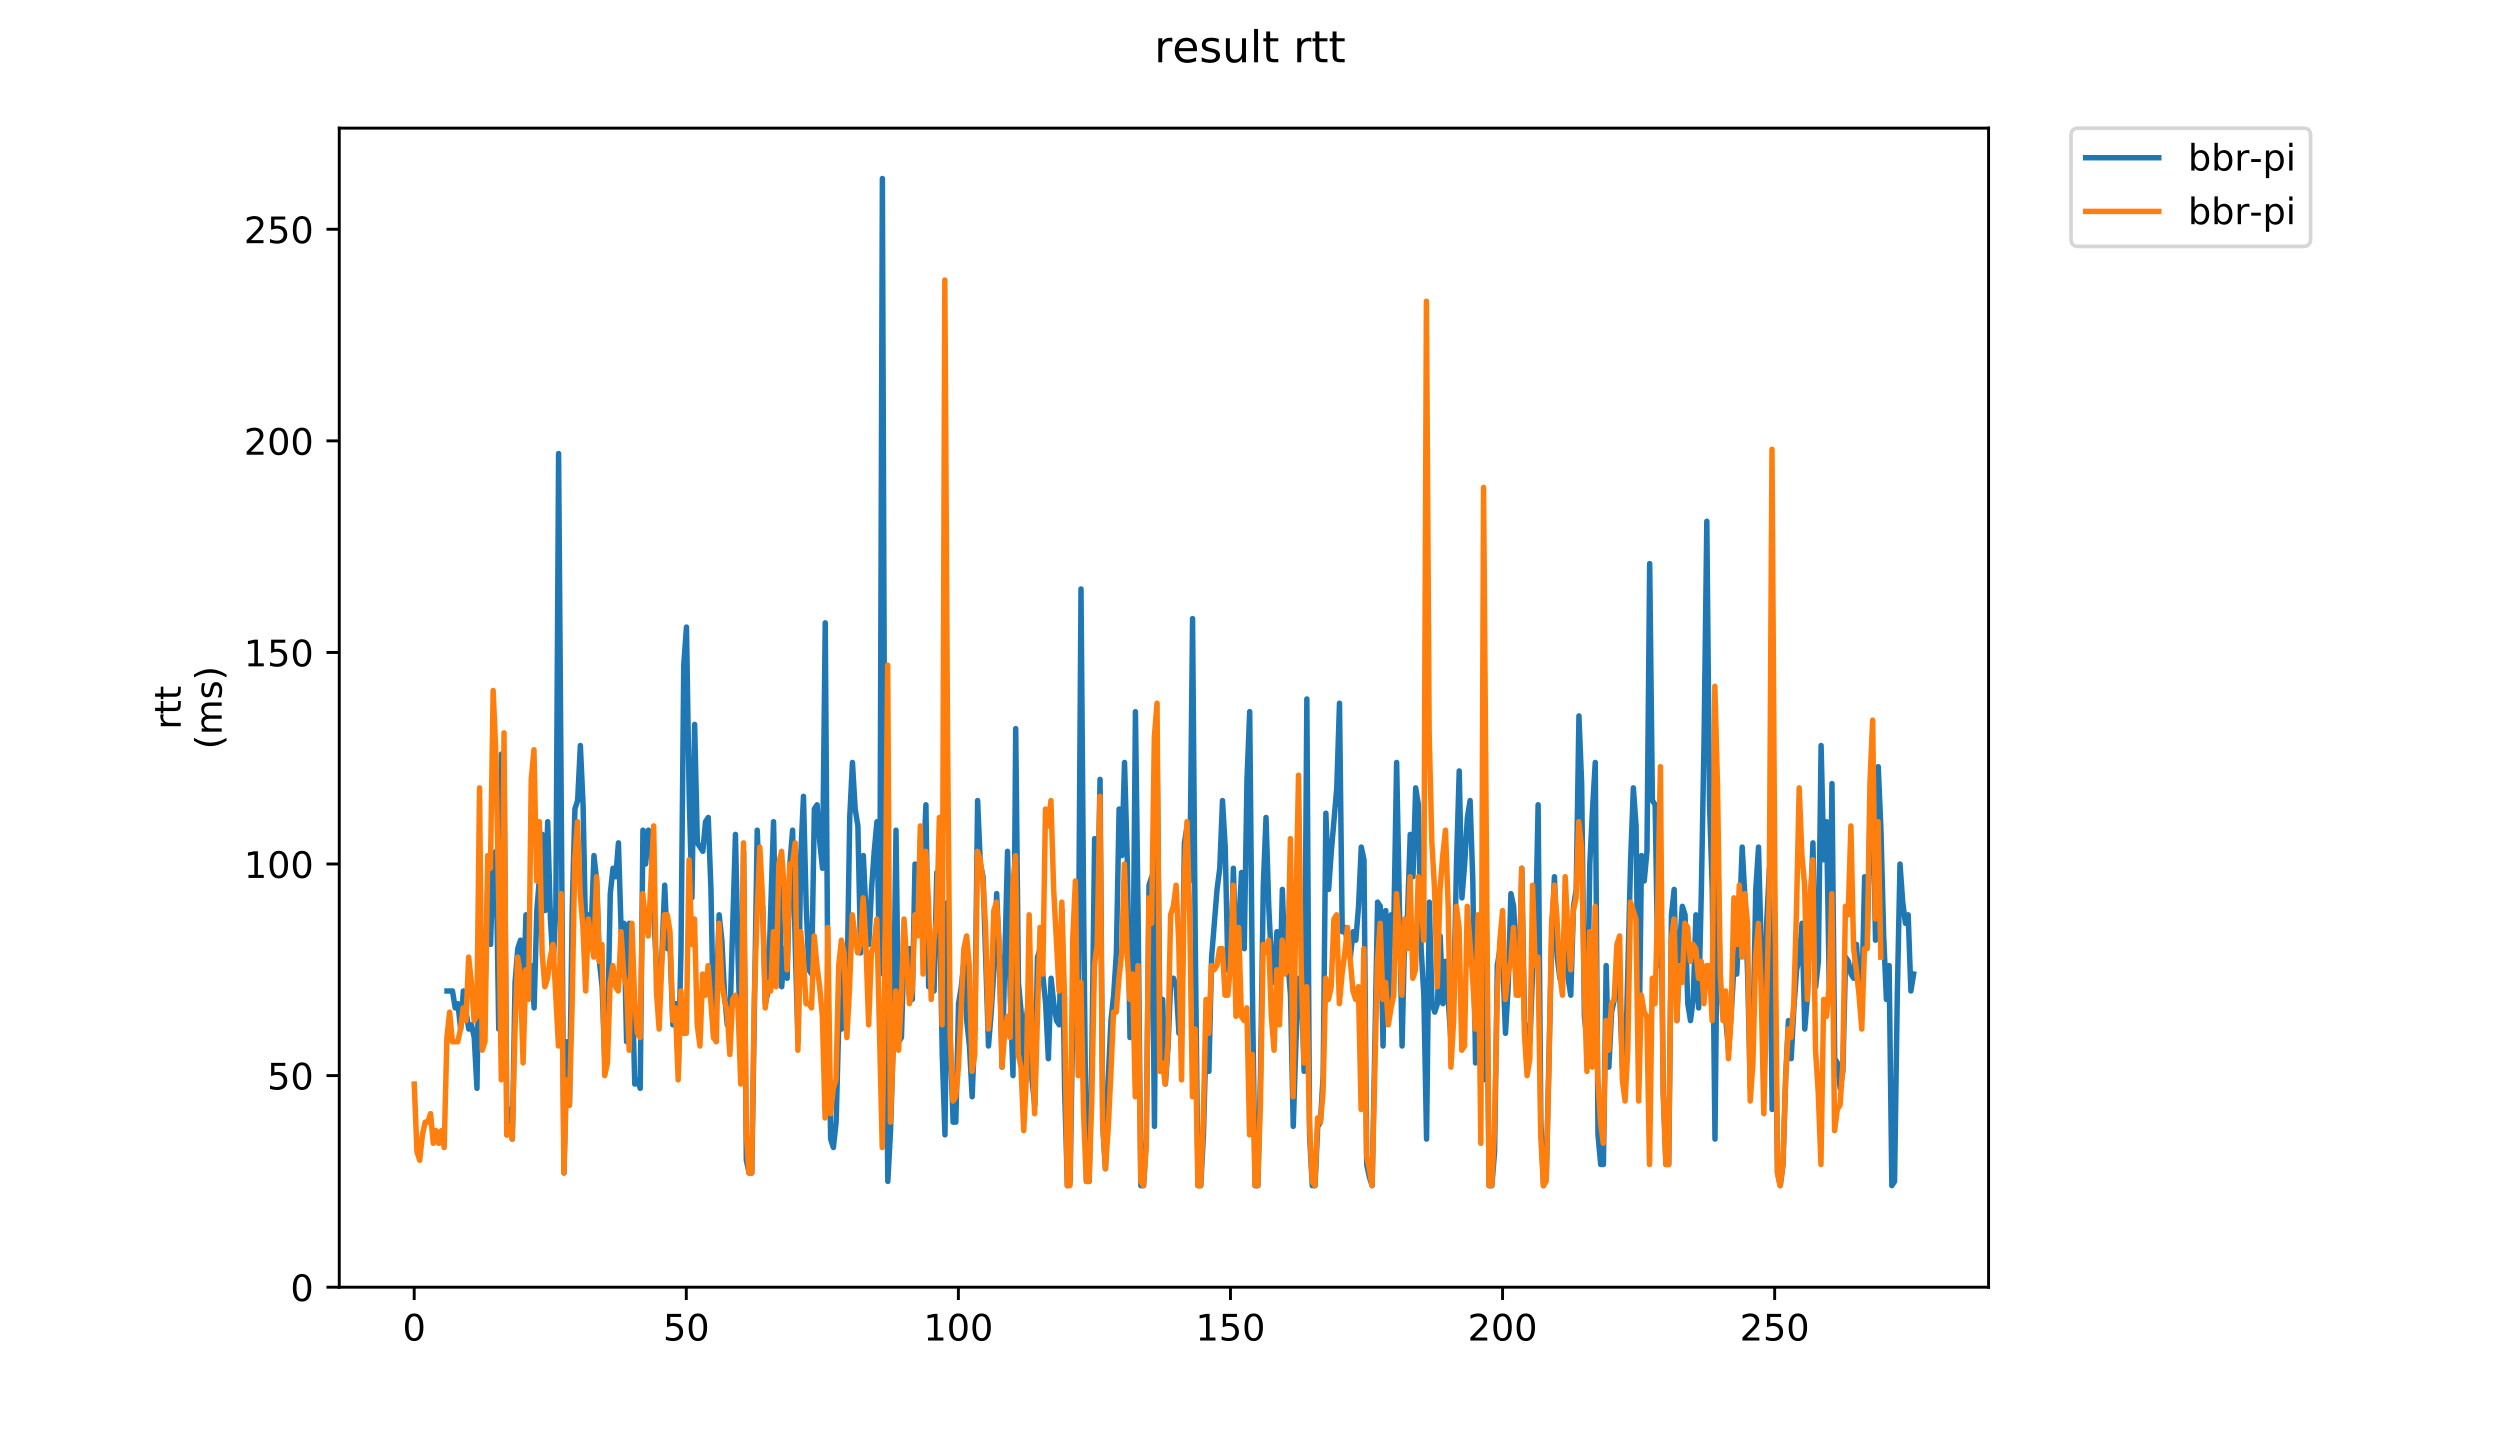 <?xml version="1.0" encoding="utf-8" standalone="no"?>
<!DOCTYPE svg PUBLIC "-//W3C//DTD SVG 1.1//EN"
  "http://www.w3.org/Graphics/SVG/1.1/DTD/svg11.dtd">
<!-- Created with matplotlib (https://matplotlib.org/) -->
<svg height="396pt" version="1.1" viewBox="0 0 684 396" width="684pt" xmlns="http://www.w3.org/2000/svg" xmlns:xlink="http://www.w3.org/1999/xlink">
 <defs>
  <style type="text/css">
*{stroke-linecap:butt;stroke-linejoin:round;}
  </style>
 </defs>
 <g id="figure_1">
  <g id="patch_1">
   <path d="M 0 396 
L 684 396 
L 684 0 
L 0 0 
z
" style="fill:#ffffff;"/>
  </g>
  <g id="axes_1">
   <g id="patch_2">
    <path d="M 92.824 352.174 
L 544.074 352.174 
L 544.074 35.062 
L 92.824 35.062 
z
" style="fill:#ffffff;"/>
   </g>
   <g id="matplotlib.axis_1">
    <g id="xtick_1">
     <g id="line2d_1">
      <defs>
       <path d="M 0 0 
L 0 3.5 
" id="m82d6718c9c" style="stroke:#000000;stroke-width:0.8;"/>
      </defs>
      <g>
       <use style="stroke:#000000;stroke-width:0.8;" x="113.325" xlink:href="#m82d6718c9c" y="352.174"/>
      </g>
     </g>
     <g id="text_1">
      <!-- 0 -->
      <defs>
       <path d="M 31.781 66.406 
Q 24.172 66.406 20.328 58.906 
Q 16.5 51.422 16.5 36.375 
Q 16.5 21.391 20.328 13.891 
Q 24.172 6.391 31.781 6.391 
Q 39.453 6.391 43.281 13.891 
Q 47.125 21.391 47.125 36.375 
Q 47.125 51.422 43.281 58.906 
Q 39.453 66.406 31.781 66.406 
z
M 31.781 74.219 
Q 44.047 74.219 50.516 64.516 
Q 56.984 54.828 56.984 36.375 
Q 56.984 17.969 50.516 8.266 
Q 44.047 -1.422 31.781 -1.422 
Q 19.531 -1.422 13.062 8.266 
Q 6.594 17.969 6.594 36.375 
Q 6.594 54.828 13.062 64.516 
Q 19.531 74.219 31.781 74.219 
z
" id="DejaVuSans-48"/>
      </defs>
      <g transform="translate(110.144 366.773)scale(0.1 -0.1)">
       <use xlink:href="#DejaVuSans-48"/>
      </g>
     </g>
    </g>
    <g id="xtick_2">
     <g id="line2d_2">
      <g>
       <use style="stroke:#000000;stroke-width:0.8;" x="187.769" xlink:href="#m82d6718c9c" y="352.174"/>
      </g>
     </g>
     <g id="text_2">
      <!-- 50 -->
      <defs>
       <path d="M 10.797 72.906 
L 49.516 72.906 
L 49.516 64.594 
L 19.828 64.594 
L 19.828 46.734 
Q 21.969 47.469 24.109 47.828 
Q 26.266 48.188 28.422 48.188 
Q 40.625 48.188 47.75 41.5 
Q 54.891 34.812 54.891 23.391 
Q 54.891 11.625 47.562 5.094 
Q 40.234 -1.422 26.906 -1.422 
Q 22.312 -1.422 17.547 -0.641 
Q 12.797 0.141 7.719 1.703 
L 7.719 11.625 
Q 12.109 9.234 16.797 8.062 
Q 21.484 6.891 26.703 6.891 
Q 35.156 6.891 40.078 11.328 
Q 45.016 15.766 45.016 23.391 
Q 45.016 31 40.078 35.438 
Q 35.156 39.891 26.703 39.891 
Q 22.75 39.891 18.812 39.016 
Q 14.891 38.141 10.797 36.281 
z
" id="DejaVuSans-53"/>
      </defs>
      <g transform="translate(181.407 366.773)scale(0.1 -0.1)">
       <use xlink:href="#DejaVuSans-53"/>
       <use x="63.623" xlink:href="#DejaVuSans-48"/>
      </g>
     </g>
    </g>
    <g id="xtick_3">
     <g id="line2d_3">
      <g>
       <use style="stroke:#000000;stroke-width:0.8;" x="262.214" xlink:href="#m82d6718c9c" y="352.174"/>
      </g>
     </g>
     <g id="text_3">
      <!-- 100 -->
      <defs>
       <path d="M 12.406 8.297 
L 28.516 8.297 
L 28.516 63.922 
L 10.984 60.406 
L 10.984 69.391 
L 28.422 72.906 
L 38.281 72.906 
L 38.281 8.297 
L 54.391 8.297 
L 54.391 0 
L 12.406 0 
z
" id="DejaVuSans-49"/>
      </defs>
      <g transform="translate(252.67 366.773)scale(0.1 -0.1)">
       <use xlink:href="#DejaVuSans-49"/>
       <use x="63.623" xlink:href="#DejaVuSans-48"/>
       <use x="127.246" xlink:href="#DejaVuSans-48"/>
      </g>
     </g>
    </g>
    <g id="xtick_4">
     <g id="line2d_4">
      <g>
       <use style="stroke:#000000;stroke-width:0.8;" x="336.658" xlink:href="#m82d6718c9c" y="352.174"/>
      </g>
     </g>
     <g id="text_4">
      <!-- 150 -->
      <g transform="translate(327.114 366.773)scale(0.1 -0.1)">
       <use xlink:href="#DejaVuSans-49"/>
       <use x="63.623" xlink:href="#DejaVuSans-53"/>
       <use x="127.246" xlink:href="#DejaVuSans-48"/>
      </g>
     </g>
    </g>
    <g id="xtick_5">
     <g id="line2d_5">
      <g>
       <use style="stroke:#000000;stroke-width:0.8;" x="411.102" xlink:href="#m82d6718c9c" y="352.174"/>
      </g>
     </g>
     <g id="text_5">
      <!-- 200 -->
      <defs>
       <path d="M 19.188 8.297 
L 53.609 8.297 
L 53.609 0 
L 7.328 0 
L 7.328 8.297 
Q 12.938 14.109 22.625 23.891 
Q 32.328 33.688 34.812 36.531 
Q 39.547 41.844 41.422 45.531 
Q 43.312 49.219 43.312 52.781 
Q 43.312 58.594 39.234 62.25 
Q 35.156 65.922 28.609 65.922 
Q 23.969 65.922 18.812 64.312 
Q 13.672 62.703 7.812 59.422 
L 7.812 69.391 
Q 13.766 71.781 18.938 73 
Q 24.125 74.219 28.422 74.219 
Q 39.75 74.219 46.484 68.547 
Q 53.219 62.891 53.219 53.422 
Q 53.219 48.922 51.531 44.891 
Q 49.859 40.875 45.406 35.406 
Q 44.188 33.984 37.641 27.219 
Q 31.109 20.453 19.188 8.297 
z
" id="DejaVuSans-50"/>
      </defs>
      <g transform="translate(401.559 366.773)scale(0.1 -0.1)">
       <use xlink:href="#DejaVuSans-50"/>
       <use x="63.623" xlink:href="#DejaVuSans-48"/>
       <use x="127.246" xlink:href="#DejaVuSans-48"/>
      </g>
     </g>
    </g>
    <g id="xtick_6">
     <g id="line2d_6">
      <g>
       <use style="stroke:#000000;stroke-width:0.8;" x="485.547" xlink:href="#m82d6718c9c" y="352.174"/>
      </g>
     </g>
     <g id="text_6">
      <!-- 250 -->
      <g transform="translate(476.003 366.773)scale(0.1 -0.1)">
       <use xlink:href="#DejaVuSans-50"/>
       <use x="63.623" xlink:href="#DejaVuSans-53"/>
       <use x="127.246" xlink:href="#DejaVuSans-48"/>
      </g>
     </g>
    </g>
   </g>
   <g id="matplotlib.axis_2">
    <g id="ytick_1">
     <g id="line2d_7">
      <defs>
       <path d="M 0 0 
L -3.5 0 
" id="m79ffae628e" style="stroke:#000000;stroke-width:0.8;"/>
      </defs>
      <g>
       <use style="stroke:#000000;stroke-width:0.8;" x="92.824" xlink:href="#m79ffae628e" y="352.174"/>
      </g>
     </g>
     <g id="text_7">
      <!-- 0 -->
      <g transform="translate(79.461 355.973)scale(0.1 -0.1)">
       <use xlink:href="#DejaVuSans-48"/>
      </g>
     </g>
    </g>
    <g id="ytick_2">
     <g id="line2d_8">
      <g>
       <use style="stroke:#000000;stroke-width:0.8;" x="92.824" xlink:href="#m79ffae628e" y="294.286"/>
      </g>
     </g>
     <g id="text_8">
      <!-- 50 -->
      <g transform="translate(73.099 298.085)scale(0.1 -0.1)">
       <use xlink:href="#DejaVuSans-53"/>
       <use x="63.623" xlink:href="#DejaVuSans-48"/>
      </g>
     </g>
    </g>
    <g id="ytick_3">
     <g id="line2d_9">
      <g>
       <use style="stroke:#000000;stroke-width:0.8;" x="92.824" xlink:href="#m79ffae628e" y="236.398"/>
      </g>
     </g>
     <g id="text_9">
      <!-- 100 -->
      <g transform="translate(66.736 240.197)scale(0.1 -0.1)">
       <use xlink:href="#DejaVuSans-49"/>
       <use x="63.623" xlink:href="#DejaVuSans-48"/>
       <use x="127.246" xlink:href="#DejaVuSans-48"/>
      </g>
     </g>
    </g>
    <g id="ytick_4">
     <g id="line2d_10">
      <g>
       <use style="stroke:#000000;stroke-width:0.8;" x="92.824" xlink:href="#m79ffae628e" y="178.51"/>
      </g>
     </g>
     <g id="text_10">
      <!-- 150 -->
      <g transform="translate(66.736 182.309)scale(0.1 -0.1)">
       <use xlink:href="#DejaVuSans-49"/>
       <use x="63.623" xlink:href="#DejaVuSans-53"/>
       <use x="127.246" xlink:href="#DejaVuSans-48"/>
      </g>
     </g>
    </g>
    <g id="ytick_5">
     <g id="line2d_11">
      <g>
       <use style="stroke:#000000;stroke-width:0.8;" x="92.824" xlink:href="#m79ffae628e" y="120.621"/>
      </g>
     </g>
     <g id="text_11">
      <!-- 200 -->
      <g transform="translate(66.736 124.421)scale(0.1 -0.1)">
       <use xlink:href="#DejaVuSans-50"/>
       <use x="63.623" xlink:href="#DejaVuSans-48"/>
       <use x="127.246" xlink:href="#DejaVuSans-48"/>
      </g>
     </g>
    </g>
    <g id="ytick_6">
     <g id="line2d_12">
      <g>
       <use style="stroke:#000000;stroke-width:0.8;" x="92.824" xlink:href="#m79ffae628e" y="62.733"/>
      </g>
     </g>
     <g id="text_12">
      <!-- 250 -->
      <g transform="translate(66.736 66.532)scale(0.1 -0.1)">
       <use xlink:href="#DejaVuSans-50"/>
       <use x="63.623" xlink:href="#DejaVuSans-53"/>
       <use x="127.246" xlink:href="#DejaVuSans-48"/>
      </g>
     </g>
    </g>
    <g id="text_13">
     <!-- rtt -->
     <defs>
      <path d="M 41.109 46.297 
Q 39.594 47.172 37.812 47.578 
Q 36.031 48 33.891 48 
Q 26.266 48 22.188 43.047 
Q 18.109 38.094 18.109 28.812 
L 18.109 0 
L 9.078 0 
L 9.078 54.688 
L 18.109 54.688 
L 18.109 46.188 
Q 20.953 51.172 25.484 53.578 
Q 30.031 56 36.531 56 
Q 37.453 56 38.578 55.875 
Q 39.703 55.766 41.062 55.516 
z
" id="DejaVuSans-114"/>
      <path d="M 18.312 70.219 
L 18.312 54.688 
L 36.812 54.688 
L 36.812 47.703 
L 18.312 47.703 
L 18.312 18.016 
Q 18.312 11.328 20.141 9.422 
Q 21.969 7.516 27.594 7.516 
L 36.812 7.516 
L 36.812 0 
L 27.594 0 
Q 17.188 0 13.234 3.875 
Q 9.281 7.766 9.281 18.016 
L 9.281 47.703 
L 2.688 47.703 
L 2.688 54.688 
L 9.281 54.688 
L 9.281 70.219 
z
" id="DejaVuSans-116"/>
     </defs>
     <g transform="translate(49.459 199.594)rotate(-90)scale(0.1 -0.1)">
      <use xlink:href="#DejaVuSans-114"/>
      <use x="41.113" xlink:href="#DejaVuSans-116"/>
      <use x="80.322" xlink:href="#DejaVuSans-116"/>
     </g>
     <!-- (ms) -->
     <defs>
      <path d="M 31 75.875 
Q 24.469 64.656 21.281 53.656 
Q 18.109 42.672 18.109 31.391 
Q 18.109 20.125 21.312 9.062 
Q 24.516 -2 31 -13.188 
L 23.188 -13.188 
Q 15.875 -1.703 12.234 9.375 
Q 8.594 20.453 8.594 31.391 
Q 8.594 42.281 12.203 53.312 
Q 15.828 64.359 23.188 75.875 
z
" id="DejaVuSans-40"/>
      <path d="M 52 44.188 
Q 55.375 50.25 60.062 53.125 
Q 64.75 56 71.094 56 
Q 79.641 56 84.281 50.016 
Q 88.922 44.047 88.922 33.016 
L 88.922 0 
L 79.891 0 
L 79.891 32.719 
Q 79.891 40.578 77.094 44.375 
Q 74.312 48.188 68.609 48.188 
Q 61.625 48.188 57.562 43.547 
Q 53.516 38.922 53.516 30.906 
L 53.516 0 
L 44.484 0 
L 44.484 32.719 
Q 44.484 40.625 41.703 44.406 
Q 38.922 48.188 33.109 48.188 
Q 26.219 48.188 22.156 43.531 
Q 18.109 38.875 18.109 30.906 
L 18.109 0 
L 9.078 0 
L 9.078 54.688 
L 18.109 54.688 
L 18.109 46.188 
Q 21.188 51.219 25.484 53.609 
Q 29.781 56 35.688 56 
Q 41.656 56 45.828 52.969 
Q 50 49.953 52 44.188 
z
" id="DejaVuSans-109"/>
      <path d="M 44.281 53.078 
L 44.281 44.578 
Q 40.484 46.531 36.375 47.5 
Q 32.281 48.484 27.875 48.484 
Q 21.188 48.484 17.844 46.438 
Q 14.5 44.391 14.5 40.281 
Q 14.5 37.156 16.891 35.375 
Q 19.281 33.594 26.516 31.984 
L 29.594 31.297 
Q 39.156 29.25 43.188 25.516 
Q 47.219 21.781 47.219 15.094 
Q 47.219 7.469 41.188 3.016 
Q 35.156 -1.422 24.609 -1.422 
Q 20.219 -1.422 15.453 -0.562 
Q 10.688 0.297 5.422 2 
L 5.422 11.281 
Q 10.406 8.688 15.234 7.391 
Q 20.062 6.109 24.812 6.109 
Q 31.156 6.109 34.562 8.281 
Q 37.984 10.453 37.984 14.406 
Q 37.984 18.062 35.516 20.016 
Q 33.062 21.969 24.703 23.781 
L 21.578 24.516 
Q 13.234 26.266 9.516 29.906 
Q 5.812 33.547 5.812 39.891 
Q 5.812 47.609 11.281 51.797 
Q 16.75 56 26.812 56 
Q 31.781 56 36.172 55.266 
Q 40.578 54.547 44.281 53.078 
z
" id="DejaVuSans-115"/>
      <path d="M 8.016 75.875 
L 15.828 75.875 
Q 23.141 64.359 26.781 53.312 
Q 30.422 42.281 30.422 31.391 
Q 30.422 20.453 26.781 9.375 
Q 23.141 -1.703 15.828 -13.188 
L 8.016 -13.188 
Q 14.5 -2 17.703 9.062 
Q 20.906 20.125 20.906 31.391 
Q 20.906 42.672 17.703 53.656 
Q 14.5 64.656 8.016 75.875 
z
" id="DejaVuSans-41"/>
     </defs>
     <g transform="translate(60.657 204.995)rotate(-90)scale(0.1 -0.1)">
      <use xlink:href="#DejaVuSans-40"/>
      <use x="39.014" xlink:href="#DejaVuSans-109"/>
      <use x="136.426" xlink:href="#DejaVuSans-115"/>
      <use x="188.525" xlink:href="#DejaVuSans-41"/>
     </g>
    </g>
   </g>
   <g id="line2d_13">
    <path clip-path="url(#pd5456f542b)" d="M 122.307 271.131 
L 123.796 271.131 
L 124.541 275.762 
L 125.285 274.604 
L 126.03 281.551 
L 126.774 271.131 
L 127.518 276.919 
L 128.263 281.551 
L 129.007 280.393 
L 129.752 283.866 
L 130.496 297.759 
L 131.241 246.818 
L 131.985 268.815 
L 132.73 269.973 
L 133.474 239.871 
L 134.218 258.395 
L 134.963 234.082 
L 135.707 232.924 
L 136.452 281.551 
L 137.196 206.296 
L 137.941 213.242 
L 138.685 310.495 
L 139.43 303.548 
L 140.174 311.652 
L 140.918 268.815 
L 141.663 259.553 
L 142.407 257.237 
L 143.152 275.762 
L 143.896 250.291 
L 144.641 266.5 
L 145.385 264.184 
L 146.13 275.762 
L 146.874 249.133 
L 147.618 239.871 
L 148.363 228.293 
L 149.107 249.133 
L 149.852 224.82 
L 150.596 251.449 
L 151.341 264.184 
L 152.085 247.975 
L 152.83 124.095 
L 154.318 320.915 
L 155.063 285.024 
L 155.807 302.39 
L 156.552 249.133 
L 157.296 221.347 
L 158.041 219.031 
L 158.785 203.98 
L 159.53 220.189 
L 160.274 258.395 
L 161.018 250.291 
L 161.763 253.764 
L 162.507 234.082 
L 163.252 241.029 
L 163.996 263.026 
L 164.741 269.973 
L 165.485 290.813 
L 166.229 281.551 
L 166.974 244.502 
L 167.718 237.555 
L 168.463 239.871 
L 169.207 230.609 
L 169.952 254.922 
L 170.696 252.606 
L 171.441 285.024 
L 172.185 252.606 
L 172.929 267.657 
L 173.674 296.601 
L 174.418 295.444 
L 175.163 297.759 
L 175.907 227.136 
L 176.652 236.398 
L 177.396 227.136 
L 178.141 228.293 
L 178.885 250.291 
L 179.629 265.342 
L 180.374 274.604 
L 181.118 260.711 
L 181.863 242.187 
L 182.607 259.553 
L 183.352 259.553 
L 184.096 280.393 
L 184.841 274.604 
L 185.585 291.97 
L 186.329 259.553 
L 187.074 181.983 
L 187.818 171.563 
L 188.563 217.873 
L 189.307 245.66 
L 190.052 198.192 
L 190.796 230.609 
L 192.285 232.924 
L 193.029 224.82 
L 193.774 223.662 
L 194.518 243.344 
L 195.263 283.866 
L 196.007 272.288 
L 196.752 250.291 
L 197.496 257.237 
L 198.241 272.288 
L 198.985 280.393 
L 199.729 278.077 
L 201.218 228.293 
L 201.963 263.026 
L 202.707 288.497 
L 203.452 232.924 
L 204.196 317.441 
L 204.941 320.915 
L 205.685 320.915 
L 207.174 227.136 
L 207.918 245.66 
L 208.663 247.975 
L 209.407 274.604 
L 210.152 271.131 
L 211.641 224.82 
L 212.385 263.026 
L 213.129 238.713 
L 213.874 269.973 
L 214.618 259.553 
L 215.363 267.657 
L 216.107 236.398 
L 216.852 227.136 
L 217.596 259.553 
L 218.341 285.024 
L 219.085 234.082 
L 219.829 217.873 
L 220.574 247.975 
L 221.318 265.342 
L 222.063 266.5 
L 222.807 221.347 
L 223.552 220.189 
L 224.296 230.609 
L 225.041 237.555 
L 225.785 170.405 
L 226.529 273.446 
L 227.274 311.652 
L 228.018 313.968 
L 228.763 307.021 
L 229.507 279.235 
L 230.252 281.551 
L 230.996 263.026 
L 231.741 269.973 
L 232.485 223.662 
L 233.229 208.611 
L 233.974 221.347 
L 234.718 225.978 
L 235.463 260.711 
L 236.207 234.082 
L 236.952 250.291 
L 237.696 258.395 
L 238.441 243.344 
L 239.185 232.924 
L 239.929 224.82 
L 240.674 266.5 
L 241.418 48.84 
L 242.163 247.975 
L 242.907 323.23 
L 243.652 309.337 
L 244.396 285.024 
L 245.141 227.136 
L 245.885 285.024 
L 246.629 283.866 
L 247.374 258.395 
L 248.118 260.711 
L 248.863 259.553 
L 249.607 273.446 
L 250.352 236.398 
L 251.096 253.764 
L 251.841 229.451 
L 252.585 238.713 
L 253.329 220.189 
L 254.074 269.973 
L 254.818 267.657 
L 255.563 271.131 
L 256.307 238.713 
L 257.052 246.818 
L 257.796 288.497 
L 258.541 310.495 
L 259.285 246.818 
L 260.029 286.182 
L 260.774 307.021 
L 261.518 307.021 
L 262.263 274.604 
L 263.007 269.973 
L 263.752 263.026 
L 264.496 279.235 
L 265.241 286.182 
L 265.985 300.075 
L 266.729 280.393 
L 267.474 219.031 
L 268.218 236.398 
L 268.963 239.871 
L 270.452 286.182 
L 271.196 276.919 
L 271.941 265.342 
L 272.685 244.502 
L 273.429 261.869 
L 274.174 291.97 
L 275.663 232.924 
L 276.407 272.288 
L 277.152 294.286 
L 277.896 199.349 
L 278.641 268.815 
L 279.385 276.919 
L 280.129 296.601 
L 280.874 278.077 
L 281.618 272.288 
L 282.363 295.444 
L 283.107 302.39 
L 283.852 261.869 
L 284.596 259.553 
L 286.085 274.604 
L 286.829 289.655 
L 287.574 267.657 
L 288.318 274.604 
L 289.063 279.235 
L 289.807 280.393 
L 290.552 249.133 
L 291.296 298.917 
L 292.041 324.388 
L 292.785 323.23 
L 293.529 276.919 
L 294.274 261.869 
L 295.018 269.973 
L 295.763 161.143 
L 296.507 251.449 
L 297.252 323.23 
L 297.996 323.23 
L 298.74 288.497 
L 299.485 229.451 
L 300.229 252.606 
L 300.974 213.242 
L 301.718 308.179 
L 302.463 319.757 
L 303.207 295.444 
L 303.952 279.235 
L 304.696 272.288 
L 305.44 260.711 
L 306.185 221.347 
L 306.929 234.082 
L 307.674 208.611 
L 308.418 235.24 
L 309.163 283.866 
L 309.907 278.077 
L 310.652 194.718 
L 311.396 251.449 
L 312.14 324.388 
L 312.885 324.388 
L 313.629 311.652 
L 314.374 242.187 
L 315.118 239.871 
L 315.863 308.179 
L 316.607 207.454 
L 317.352 280.393 
L 318.096 273.446 
L 318.84 296.601 
L 319.585 286.182 
L 320.329 267.657 
L 321.074 267.657 
L 321.818 269.973 
L 322.563 282.708 
L 323.307 279.235 
L 324.052 230.609 
L 324.796 225.978 
L 325.54 241.029 
L 326.285 169.247 
L 327.029 258.395 
L 327.774 324.388 
L 328.518 324.388 
L 329.263 310.495 
L 330.007 282.708 
L 330.752 293.128 
L 331.496 261.869 
L 332.985 243.344 
L 333.729 237.555 
L 334.474 219.031 
L 335.218 231.767 
L 335.963 265.342 
L 336.707 266.5 
L 337.452 237.555 
L 338.196 266.5 
L 339.685 238.713 
L 340.429 259.553 
L 341.174 213.242 
L 341.918 194.718 
L 342.663 271.131 
L 343.407 324.388 
L 344.152 324.388 
L 344.896 293.128 
L 345.64 242.187 
L 346.385 223.662 
L 347.129 247.975 
L 347.874 263.026 
L 348.618 268.815 
L 349.363 254.922 
L 350.107 273.446 
L 350.852 243.344 
L 351.596 265.342 
L 352.34 263.026 
L 353.085 272.288 
L 353.829 308.179 
L 354.574 285.024 
L 355.318 267.657 
L 356.063 268.815 
L 356.807 293.128 
L 357.552 191.245 
L 358.296 310.495 
L 359.04 324.388 
L 359.785 324.388 
L 360.529 308.179 
L 361.274 307.021 
L 362.018 294.286 
L 362.763 222.505 
L 363.507 243.344 
L 364.252 232.924 
L 365.74 215.558 
L 366.485 192.403 
L 367.229 254.922 
L 367.974 253.764 
L 368.718 258.395 
L 369.463 261.869 
L 370.207 254.922 
L 370.952 257.237 
L 371.696 247.975 
L 372.44 231.767 
L 373.185 235.24 
L 373.929 318.599 
L 374.674 322.072 
L 375.418 324.388 
L 376.907 246.818 
L 377.652 247.975 
L 378.396 286.182 
L 379.14 249.133 
L 379.885 274.604 
L 380.629 250.291 
L 381.374 251.449 
L 382.118 208.611 
L 383.607 286.182 
L 384.352 253.764 
L 385.096 250.291 
L 385.84 228.293 
L 386.585 239.871 
L 387.329 215.558 
L 388.074 220.189 
L 388.818 259.553 
L 389.563 272.288 
L 390.307 311.652 
L 391.052 246.818 
L 391.796 274.604 
L 392.54 276.919 
L 393.285 274.604 
L 394.029 256.08 
L 394.774 274.604 
L 395.518 263.026 
L 397.007 285.024 
L 397.752 272.288 
L 398.496 236.398 
L 399.24 210.927 
L 399.985 245.66 
L 400.729 236.398 
L 401.474 223.662 
L 402.218 219.031 
L 402.963 241.029 
L 403.707 290.813 
L 404.452 281.551 
L 405.196 269.973 
L 405.94 295.444 
L 406.685 254.922 
L 407.429 324.388 
L 408.174 324.388 
L 408.918 315.126 
L 409.663 264.184 
L 410.407 259.553 
L 411.152 263.026 
L 411.896 282.708 
L 412.64 269.973 
L 413.385 244.502 
L 414.129 247.975 
L 414.874 263.026 
L 415.618 269.973 
L 416.363 237.555 
L 417.107 279.235 
L 417.852 285.024 
L 418.596 285.024 
L 419.34 265.342 
L 420.085 257.237 
L 420.829 220.189 
L 421.574 307.021 
L 422.318 324.388 
L 423.063 322.072 
L 424.552 256.08 
L 425.296 239.871 
L 426.04 261.869 
L 426.785 267.657 
L 427.529 265.342 
L 428.274 249.133 
L 429.018 267.657 
L 429.763 272.288 
L 430.507 247.975 
L 431.252 243.344 
L 431.996 195.876 
L 432.74 214.4 
L 433.485 278.077 
L 434.229 285.024 
L 434.974 236.398 
L 435.718 221.347 
L 436.463 208.611 
L 437.207 310.495 
L 437.952 318.599 
L 438.696 318.599 
L 439.44 264.184 
L 440.185 291.97 
L 440.929 276.919 
L 441.674 273.446 
L 442.418 267.657 
L 443.163 272.288 
L 443.907 291.97 
L 444.651 294.286 
L 446.14 235.24 
L 446.885 215.558 
L 447.629 225.978 
L 448.374 291.97 
L 449.118 234.082 
L 449.863 241.029 
L 450.607 232.924 
L 451.351 154.196 
L 452.096 219.031 
L 452.84 220.189 
L 453.585 264.184 
L 454.329 234.082 
L 455.074 298.917 
L 455.818 318.599 
L 456.563 318.599 
L 457.307 250.291 
L 458.051 243.344 
L 458.796 279.235 
L 459.54 258.395 
L 460.285 247.975 
L 461.029 250.291 
L 461.774 274.604 
L 462.518 279.235 
L 463.263 273.446 
L 464.007 250.291 
L 464.751 275.762 
L 465.496 243.344 
L 466.24 201.665 
L 466.985 142.619 
L 467.729 220.189 
L 468.474 243.344 
L 469.218 311.652 
L 469.963 238.713 
L 470.707 271.131 
L 471.451 275.762 
L 472.196 279.235 
L 472.94 287.339 
L 473.685 276.919 
L 474.429 264.184 
L 475.174 266.5 
L 475.918 251.449 
L 476.663 231.767 
L 477.407 245.66 
L 478.151 266.5 
L 478.896 297.759 
L 479.64 281.551 
L 480.385 243.344 
L 481.129 231.767 
L 481.874 259.553 
L 482.618 297.759 
L 483.363 252.606 
L 484.107 237.555 
L 484.851 303.548 
L 485.596 264.184 
L 486.34 320.915 
L 487.085 324.388 
L 487.829 318.599 
L 488.574 294.286 
L 489.318 279.235 
L 490.063 289.655 
L 490.807 275.762 
L 491.551 265.342 
L 492.296 261.869 
L 493.04 252.606 
L 493.785 281.551 
L 494.529 272.288 
L 496.018 230.609 
L 496.763 269.973 
L 497.507 263.026 
L 498.251 203.98 
L 498.996 235.24 
L 499.74 224.82 
L 500.485 269.973 
L 501.229 214.4 
L 501.974 289.655 
L 502.718 290.813 
L 503.463 297.759 
L 504.207 293.128 
L 504.951 261.869 
L 505.696 263.026 
L 506.44 266.5 
L 507.185 267.657 
L 507.929 258.395 
L 508.674 269.973 
L 509.418 272.288 
L 510.163 239.871 
L 510.907 256.08 
L 511.651 222.505 
L 512.396 216.716 
L 513.14 257.237 
L 513.885 209.769 
L 514.629 227.136 
L 515.374 256.08 
L 516.118 273.446 
L 516.863 264.184 
L 517.607 324.388 
L 518.351 323.23 
L 519.096 272.288 
L 519.84 236.398 
L 520.585 246.818 
L 521.329 252.606 
L 522.074 250.291 
L 522.818 271.131 
L 523.563 266.5 
L 523.563 266.5 
" style="fill:none;stroke:#1f77b4;stroke-linecap:square;stroke-width:1.5;"/>
   </g>
   <g id="line2d_14">
    <path clip-path="url(#pd5456f542b)" d="M 113.335 296.601 
L 114.08 315.126 
L 114.824 317.441 
L 115.569 310.495 
L 116.313 307.021 
L 117.057 307.021 
L 117.802 304.706 
L 118.546 312.81 
L 119.291 309.337 
L 120.035 312.81 
L 120.78 309.337 
L 121.524 313.968 
L 122.269 283.866 
L 123.013 276.919 
L 123.757 285.024 
L 125.246 285.024 
L 125.991 281.551 
L 126.735 275.762 
L 127.48 279.235 
L 128.224 261.869 
L 128.969 268.815 
L 129.713 279.235 
L 130.457 278.077 
L 131.202 215.558 
L 131.946 287.339 
L 132.691 285.024 
L 133.435 234.082 
L 134.18 237.555 
L 134.924 188.929 
L 135.669 206.296 
L 136.413 244.502 
L 137.157 295.444 
L 137.902 200.507 
L 138.646 310.495 
L 139.391 308.179 
L 140.135 311.652 
L 140.88 282.708 
L 141.624 261.869 
L 142.369 266.5 
L 143.113 290.813 
L 143.857 265.342 
L 144.602 273.446 
L 145.346 213.242 
L 146.091 205.138 
L 146.835 241.029 
L 147.58 224.82 
L 148.324 260.711 
L 149.069 269.973 
L 149.813 267.657 
L 150.557 261.869 
L 151.302 258.395 
L 152.791 286.182 
L 153.535 244.502 
L 154.28 320.915 
L 155.024 295.444 
L 155.769 302.39 
L 156.513 275.762 
L 157.257 235.24 
L 158.002 224.82 
L 158.746 244.502 
L 159.491 253.764 
L 160.235 271.131 
L 160.98 251.449 
L 161.724 257.237 
L 162.469 261.869 
L 163.213 239.871 
L 163.957 263.026 
L 164.702 258.395 
L 165.446 294.286 
L 166.191 290.813 
L 166.935 268.815 
L 167.68 264.184 
L 168.424 269.973 
L 169.169 271.131 
L 169.913 254.922 
L 170.657 266.5 
L 171.402 269.973 
L 172.146 287.339 
L 172.891 252.606 
L 173.635 273.446 
L 174.38 282.708 
L 175.124 283.866 
L 175.869 244.502 
L 176.613 252.606 
L 177.357 256.08 
L 178.846 225.978 
L 179.591 271.131 
L 180.335 281.551 
L 181.08 263.026 
L 181.824 250.291 
L 182.569 250.291 
L 183.313 254.922 
L 184.057 279.235 
L 184.802 275.762 
L 185.546 295.444 
L 186.291 271.131 
L 187.035 282.708 
L 187.78 282.708 
L 188.524 235.24 
L 189.269 258.395 
L 190.013 251.449 
L 190.757 280.393 
L 191.502 286.182 
L 192.246 266.5 
L 192.991 272.288 
L 193.735 264.184 
L 195.224 283.866 
L 195.969 285.024 
L 196.713 252.606 
L 197.457 268.815 
L 198.202 273.446 
L 198.946 276.919 
L 199.691 288.497 
L 200.435 273.446 
L 201.18 272.288 
L 201.924 275.762 
L 202.669 296.601 
L 203.413 230.609 
L 204.157 309.337 
L 204.902 320.915 
L 205.646 320.915 
L 206.391 272.288 
L 207.135 250.291 
L 207.88 231.767 
L 208.624 245.66 
L 209.369 275.762 
L 210.113 268.815 
L 210.857 271.131 
L 211.602 254.922 
L 212.346 269.973 
L 213.091 236.398 
L 213.835 232.924 
L 214.58 243.344 
L 215.324 265.342 
L 216.069 236.398 
L 216.813 236.398 
L 217.557 230.609 
L 218.302 287.339 
L 219.046 254.922 
L 219.791 261.869 
L 220.535 274.604 
L 221.28 274.604 
L 222.024 275.762 
L 222.769 256.08 
L 223.513 264.184 
L 224.257 269.973 
L 225.002 278.077 
L 225.746 305.864 
L 226.491 253.764 
L 227.235 304.706 
L 227.98 297.759 
L 228.724 295.444 
L 229.469 264.184 
L 230.213 257.237 
L 230.957 260.711 
L 231.702 283.866 
L 232.446 269.973 
L 233.191 250.291 
L 233.935 256.08 
L 234.68 260.711 
L 235.424 258.395 
L 236.169 245.66 
L 236.913 258.395 
L 237.657 280.393 
L 238.402 260.711 
L 239.146 258.395 
L 239.891 251.449 
L 241.38 313.968 
L 242.124 261.869 
L 242.869 181.983 
L 243.613 307.021 
L 244.357 287.339 
L 245.102 271.131 
L 245.846 287.339 
L 246.591 273.446 
L 247.335 251.449 
L 248.824 274.604 
L 249.568 271.131 
L 250.313 250.291 
L 251.057 256.08 
L 251.802 225.978 
L 252.546 266.5 
L 253.291 232.924 
L 254.035 246.818 
L 254.78 273.446 
L 255.524 257.237 
L 256.268 251.449 
L 257.013 223.662 
L 257.757 280.393 
L 258.502 76.626 
L 259.246 201.665 
L 259.991 283.866 
L 260.735 301.233 
L 261.48 300.075 
L 262.224 291.97 
L 263.713 259.553 
L 264.457 256.08 
L 265.202 264.184 
L 265.946 293.128 
L 266.691 288.497 
L 267.435 232.924 
L 268.18 235.24 
L 268.924 241.029 
L 269.668 253.764 
L 270.413 281.551 
L 271.157 273.446 
L 271.902 249.133 
L 272.646 246.818 
L 273.391 258.395 
L 274.135 291.97 
L 274.88 282.708 
L 275.624 278.077 
L 276.368 283.866 
L 277.113 242.187 
L 277.857 234.082 
L 278.602 288.497 
L 279.346 291.97 
L 280.091 309.337 
L 280.835 294.286 
L 281.58 250.291 
L 282.324 282.708 
L 283.068 304.706 
L 284.557 253.764 
L 285.302 266.5 
L 286.046 221.347 
L 286.791 225.978 
L 287.535 219.031 
L 288.28 243.344 
L 289.768 271.131 
L 290.513 246.818 
L 291.257 273.446 
L 292.002 324.388 
L 292.746 324.388 
L 293.491 257.237 
L 294.235 241.029 
L 294.98 294.286 
L 295.724 268.815 
L 296.468 304.706 
L 297.213 323.23 
L 297.957 323.23 
L 298.702 301.233 
L 299.446 264.184 
L 300.191 258.395 
L 300.935 217.873 
L 301.68 307.021 
L 302.424 319.757 
L 303.168 309.337 
L 303.913 294.286 
L 304.657 276.919 
L 305.402 276.919 
L 306.146 267.657 
L 306.891 260.711 
L 307.635 236.398 
L 308.38 260.711 
L 309.124 273.446 
L 309.868 266.5 
L 310.613 300.075 
L 311.357 264.184 
L 312.102 323.23 
L 312.846 324.388 
L 313.591 313.968 
L 314.335 245.66 
L 315.08 252.606 
L 315.824 201.665 
L 316.568 192.403 
L 317.313 293.128 
L 318.057 290.813 
L 318.802 296.601 
L 319.546 285.024 
L 320.291 250.291 
L 321.035 247.975 
L 321.78 242.187 
L 322.524 258.395 
L 323.268 295.444 
L 324.013 239.871 
L 324.757 224.82 
L 325.502 250.291 
L 326.246 300.075 
L 326.991 281.551 
L 327.735 324.388 
L 328.48 324.388 
L 329.224 305.864 
L 329.968 273.446 
L 330.713 282.708 
L 331.457 264.184 
L 332.202 265.342 
L 332.946 264.184 
L 333.691 259.553 
L 334.435 259.553 
L 335.18 272.288 
L 335.924 272.288 
L 336.668 264.184 
L 337.413 242.187 
L 338.157 278.077 
L 338.902 253.764 
L 339.646 278.077 
L 340.391 279.235 
L 341.135 275.762 
L 341.88 310.495 
L 342.624 288.497 
L 343.368 324.388 
L 344.113 324.388 
L 344.857 301.233 
L 345.602 258.395 
L 346.346 260.711 
L 347.091 257.237 
L 347.835 278.077 
L 348.58 287.339 
L 349.324 265.342 
L 350.068 280.393 
L 350.813 257.237 
L 351.557 266.5 
L 352.302 265.342 
L 353.046 229.451 
L 353.791 300.075 
L 354.535 249.133 
L 355.28 212.085 
L 356.024 265.342 
L 356.768 290.813 
L 357.513 269.973 
L 358.257 307.021 
L 359.002 323.23 
L 359.746 324.388 
L 360.491 305.864 
L 361.235 307.021 
L 361.98 298.917 
L 362.724 267.657 
L 363.468 273.446 
L 364.213 269.973 
L 364.957 251.449 
L 365.702 250.291 
L 366.446 274.604 
L 367.191 266.5 
L 367.935 260.711 
L 368.68 253.764 
L 370.168 271.131 
L 370.913 273.446 
L 371.657 269.973 
L 372.402 303.548 
L 373.146 259.553 
L 373.891 316.283 
L 374.635 319.757 
L 375.38 324.388 
L 376.868 263.026 
L 377.613 252.606 
L 378.357 273.446 
L 379.102 268.815 
L 379.846 280.393 
L 380.591 275.762 
L 381.335 272.288 
L 382.079 244.502 
L 382.824 254.922 
L 383.568 272.288 
L 384.313 251.449 
L 385.057 259.553 
L 385.802 239.871 
L 386.546 267.657 
L 387.291 265.342 
L 388.035 239.871 
L 388.779 244.502 
L 389.524 257.237 
L 390.268 82.415 
L 391.013 200.507 
L 391.757 230.609 
L 392.502 243.344 
L 393.246 269.973 
L 393.991 243.344 
L 394.735 234.082 
L 395.479 227.136 
L 396.224 247.975 
L 396.968 291.97 
L 397.713 279.235 
L 398.457 247.975 
L 399.202 253.764 
L 399.946 287.339 
L 400.691 286.182 
L 401.435 247.975 
L 402.924 267.657 
L 403.668 281.551 
L 404.413 250.291 
L 405.157 312.81 
L 405.902 133.357 
L 407.391 324.388 
L 408.135 324.388 
L 408.879 309.337 
L 409.624 272.288 
L 410.368 257.237 
L 411.113 249.133 
L 411.857 273.446 
L 412.602 266.5 
L 413.346 263.026 
L 414.091 253.764 
L 414.835 272.288 
L 415.579 272.288 
L 416.324 237.555 
L 417.068 282.708 
L 417.813 294.286 
L 418.557 289.655 
L 419.302 242.187 
L 420.046 264.184 
L 420.791 261.869 
L 421.535 310.495 
L 422.279 324.388 
L 423.024 323.23 
L 423.768 293.128 
L 424.513 252.606 
L 425.257 242.187 
L 426.002 251.449 
L 426.746 266.5 
L 427.491 272.288 
L 428.235 239.871 
L 428.979 254.922 
L 429.724 265.342 
L 430.468 249.133 
L 431.213 245.66 
L 431.957 224.82 
L 432.702 231.767 
L 433.446 269.973 
L 434.191 293.128 
L 434.935 254.922 
L 435.679 291.97 
L 436.424 247.975 
L 437.168 295.444 
L 437.913 307.021 
L 438.657 312.81 
L 439.402 279.235 
L 440.146 287.339 
L 440.891 274.604 
L 441.635 273.446 
L 442.379 258.395 
L 443.124 256.08 
L 443.868 295.444 
L 444.613 301.233 
L 445.357 287.339 
L 446.102 246.818 
L 447.591 251.449 
L 448.335 301.233 
L 449.079 272.288 
L 449.824 276.919 
L 450.568 278.077 
L 451.313 318.599 
L 452.057 267.657 
L 452.802 274.604 
L 453.546 247.975 
L 454.291 209.769 
L 455.035 298.917 
L 455.779 318.599 
L 456.524 318.599 
L 457.268 257.237 
L 458.013 251.449 
L 458.757 279.235 
L 459.502 264.184 
L 460.246 268.815 
L 460.991 252.606 
L 461.735 253.764 
L 462.479 263.026 
L 463.224 258.395 
L 463.968 259.553 
L 464.713 267.657 
L 465.457 263.026 
L 466.202 274.604 
L 466.946 264.184 
L 467.691 264.184 
L 468.435 279.235 
L 469.179 187.772 
L 469.924 215.558 
L 470.668 266.5 
L 471.413 279.235 
L 472.157 271.131 
L 472.902 289.655 
L 473.646 278.077 
L 474.391 245.66 
L 475.135 258.395 
L 475.879 242.187 
L 476.624 261.869 
L 477.368 244.502 
L 478.113 252.606 
L 478.857 301.233 
L 479.602 290.813 
L 480.346 261.869 
L 481.091 252.606 
L 481.835 269.973 
L 482.579 304.706 
L 484.068 244.502 
L 484.813 122.937 
L 485.557 235.24 
L 486.302 320.915 
L 487.046 324.388 
L 487.791 318.599 
L 488.535 295.444 
L 489.279 281.551 
L 490.024 283.866 
L 490.768 274.604 
L 491.513 249.133 
L 492.257 215.558 
L 493.002 234.082 
L 493.746 242.187 
L 494.491 273.446 
L 495.235 245.66 
L 495.979 235.24 
L 496.724 287.339 
L 497.468 298.917 
L 498.213 318.599 
L 498.957 273.446 
L 499.702 278.077 
L 500.446 269.973 
L 501.191 244.502 
L 501.935 309.337 
L 502.679 303.548 
L 503.424 302.39 
L 504.168 291.97 
L 504.913 247.975 
L 505.657 250.291 
L 506.402 225.978 
L 507.146 259.553 
L 507.891 265.342 
L 508.635 272.288 
L 509.379 281.551 
L 510.124 259.553 
L 510.868 259.553 
L 511.613 214.4 
L 512.357 197.034 
L 513.102 251.449 
L 513.846 224.82 
L 514.591 261.869 
L 514.591 261.869 
" style="fill:none;stroke:#ff7f0e;stroke-linecap:square;stroke-width:1.5;"/>
   </g>
   <g id="patch_3">
    <path d="M 92.824 352.174 
L 92.824 35.062 
" style="fill:none;stroke:#000000;stroke-linecap:square;stroke-linejoin:miter;stroke-width:0.8;"/>
   </g>
   <g id="patch_4">
    <path d="M 544.074 352.174 
L 544.074 35.062 
" style="fill:none;stroke:#000000;stroke-linecap:square;stroke-linejoin:miter;stroke-width:0.8;"/>
   </g>
   <g id="patch_5">
    <path d="M 92.824 352.174 
L 544.074 352.174 
" style="fill:none;stroke:#000000;stroke-linecap:square;stroke-linejoin:miter;stroke-width:0.8;"/>
   </g>
   <g id="patch_6">
    <path d="M 92.824 35.062 
L 544.074 35.062 
" style="fill:none;stroke:#000000;stroke-linecap:square;stroke-linejoin:miter;stroke-width:0.8;"/>
   </g>
   <g id="legend_1">
    <g id="patch_7">
     <path d="M 568.636 67.419 
L 630.169 67.419 
Q 632.169 67.419 632.169 65.419 
L 632.169 37.062 
Q 632.169 35.062 630.169 35.062 
L 568.636 35.062 
Q 566.636 35.062 566.636 37.062 
L 566.636 65.419 
Q 566.636 67.419 568.636 67.419 
z
" style="fill:#ffffff;opacity:0.8;stroke:#cccccc;stroke-linejoin:miter;"/>
    </g>
    <g id="line2d_15">
     <path d="M 570.636 43.161 
L 590.636 43.161 
" style="fill:none;stroke:#1f77b4;stroke-linecap:square;stroke-width:1.5;"/>
    </g>
    <g id="line2d_16"/>
    <g id="text_14">
     <!-- bbr-pi -->
     <defs>
      <path d="M 48.688 27.297 
Q 48.688 37.203 44.609 42.844 
Q 40.531 48.484 33.406 48.484 
Q 26.266 48.484 22.188 42.844 
Q 18.109 37.203 18.109 27.297 
Q 18.109 17.391 22.188 11.75 
Q 26.266 6.109 33.406 6.109 
Q 40.531 6.109 44.609 11.75 
Q 48.688 17.391 48.688 27.297 
z
M 18.109 46.391 
Q 20.953 51.266 25.266 53.625 
Q 29.594 56 35.594 56 
Q 45.562 56 51.781 48.094 
Q 58.016 40.188 58.016 27.297 
Q 58.016 14.406 51.781 6.484 
Q 45.562 -1.422 35.594 -1.422 
Q 29.594 -1.422 25.266 0.953 
Q 20.953 3.328 18.109 8.203 
L 18.109 0 
L 9.078 0 
L 9.078 75.984 
L 18.109 75.984 
z
" id="DejaVuSans-98"/>
      <path d="M 4.891 31.391 
L 31.203 31.391 
L 31.203 23.391 
L 4.891 23.391 
z
" id="DejaVuSans-45"/>
      <path d="M 18.109 8.203 
L 18.109 -20.797 
L 9.078 -20.797 
L 9.078 54.688 
L 18.109 54.688 
L 18.109 46.391 
Q 20.953 51.266 25.266 53.625 
Q 29.594 56 35.594 56 
Q 45.562 56 51.781 48.094 
Q 58.016 40.188 58.016 27.297 
Q 58.016 14.406 51.781 6.484 
Q 45.562 -1.422 35.594 -1.422 
Q 29.594 -1.422 25.266 0.953 
Q 20.953 3.328 18.109 8.203 
z
M 48.688 27.297 
Q 48.688 37.203 44.609 42.844 
Q 40.531 48.484 33.406 48.484 
Q 26.266 48.484 22.188 42.844 
Q 18.109 37.203 18.109 27.297 
Q 18.109 17.391 22.188 11.75 
Q 26.266 6.109 33.406 6.109 
Q 40.531 6.109 44.609 11.75 
Q 48.688 17.391 48.688 27.297 
z
" id="DejaVuSans-112"/>
      <path d="M 9.422 54.688 
L 18.406 54.688 
L 18.406 0 
L 9.422 0 
z
M 9.422 75.984 
L 18.406 75.984 
L 18.406 64.594 
L 9.422 64.594 
z
" id="DejaVuSans-105"/>
     </defs>
     <g transform="translate(598.636 46.661)scale(0.1 -0.1)">
      <use xlink:href="#DejaVuSans-98"/>
      <use x="63.477" xlink:href="#DejaVuSans-98"/>
      <use x="126.953" xlink:href="#DejaVuSans-114"/>
      <use x="167.973" xlink:href="#DejaVuSans-45"/>
      <use x="204.057" xlink:href="#DejaVuSans-112"/>
      <use x="267.533" xlink:href="#DejaVuSans-105"/>
     </g>
    </g>
    <g id="line2d_17">
     <path d="M 570.636 57.839 
L 590.636 57.839 
" style="fill:none;stroke:#ff7f0e;stroke-linecap:square;stroke-width:1.5;"/>
    </g>
    <g id="line2d_18"/>
    <g id="text_15">
     <!-- bbr-pi -->
     <g transform="translate(598.636 61.339)scale(0.1 -0.1)">
      <use xlink:href="#DejaVuSans-98"/>
      <use x="63.477" xlink:href="#DejaVuSans-98"/>
      <use x="126.953" xlink:href="#DejaVuSans-114"/>
      <use x="167.973" xlink:href="#DejaVuSans-45"/>
      <use x="204.057" xlink:href="#DejaVuSans-112"/>
      <use x="267.533" xlink:href="#DejaVuSans-105"/>
     </g>
    </g>
   </g>
  </g>
  <g id="text_16">
   <!-- result rtt -->
   <defs>
    <path d="M 56.203 29.594 
L 56.203 25.203 
L 14.891 25.203 
Q 15.484 15.922 20.484 11.062 
Q 25.484 6.203 34.422 6.203 
Q 39.594 6.203 44.453 7.469 
Q 49.312 8.734 54.109 11.281 
L 54.109 2.781 
Q 49.266 0.734 44.188 -0.344 
Q 39.109 -1.422 33.891 -1.422 
Q 20.797 -1.422 13.156 6.188 
Q 5.516 13.812 5.516 26.812 
Q 5.516 40.234 12.766 48.109 
Q 20.016 56 32.328 56 
Q 43.359 56 49.781 48.891 
Q 56.203 41.797 56.203 29.594 
z
M 47.219 32.234 
Q 47.125 39.594 43.094 43.984 
Q 39.062 48.391 32.422 48.391 
Q 24.906 48.391 20.391 44.141 
Q 15.875 39.891 15.188 32.172 
z
" id="DejaVuSans-101"/>
    <path d="M 8.5 21.578 
L 8.5 54.688 
L 17.484 54.688 
L 17.484 21.922 
Q 17.484 14.156 20.5 10.266 
Q 23.531 6.391 29.594 6.391 
Q 36.859 6.391 41.078 11.031 
Q 45.312 15.672 45.312 23.688 
L 45.312 54.688 
L 54.297 54.688 
L 54.297 0 
L 45.312 0 
L 45.312 8.406 
Q 42.047 3.422 37.719 1 
Q 33.406 -1.422 27.688 -1.422 
Q 18.266 -1.422 13.375 4.438 
Q 8.5 10.297 8.5 21.578 
z
M 31.109 56 
z
" id="DejaVuSans-117"/>
    <path d="M 9.422 75.984 
L 18.406 75.984 
L 18.406 0 
L 9.422 0 
z
" id="DejaVuSans-108"/>
    <path id="DejaVuSans-32"/>
   </defs>
   <g transform="translate(315.818 17.038)scale(0.12 -0.12)">
    <use xlink:href="#DejaVuSans-114"/>
    <use x="41.082" xlink:href="#DejaVuSans-101"/>
    <use x="102.605" xlink:href="#DejaVuSans-115"/>
    <use x="154.705" xlink:href="#DejaVuSans-117"/>
    <use x="218.084" xlink:href="#DejaVuSans-108"/>
    <use x="245.867" xlink:href="#DejaVuSans-116"/>
    <use x="285.076" xlink:href="#DejaVuSans-32"/>
    <use x="316.863" xlink:href="#DejaVuSans-114"/>
    <use x="357.977" xlink:href="#DejaVuSans-116"/>
    <use x="397.186" xlink:href="#DejaVuSans-116"/>
   </g>
  </g>
 </g>
 <defs>
  <clipPath id="pd5456f542b">
   <rect height="317.112" width="451.25" x="92.824" y="35.062"/>
  </clipPath>
 </defs>
</svg>
